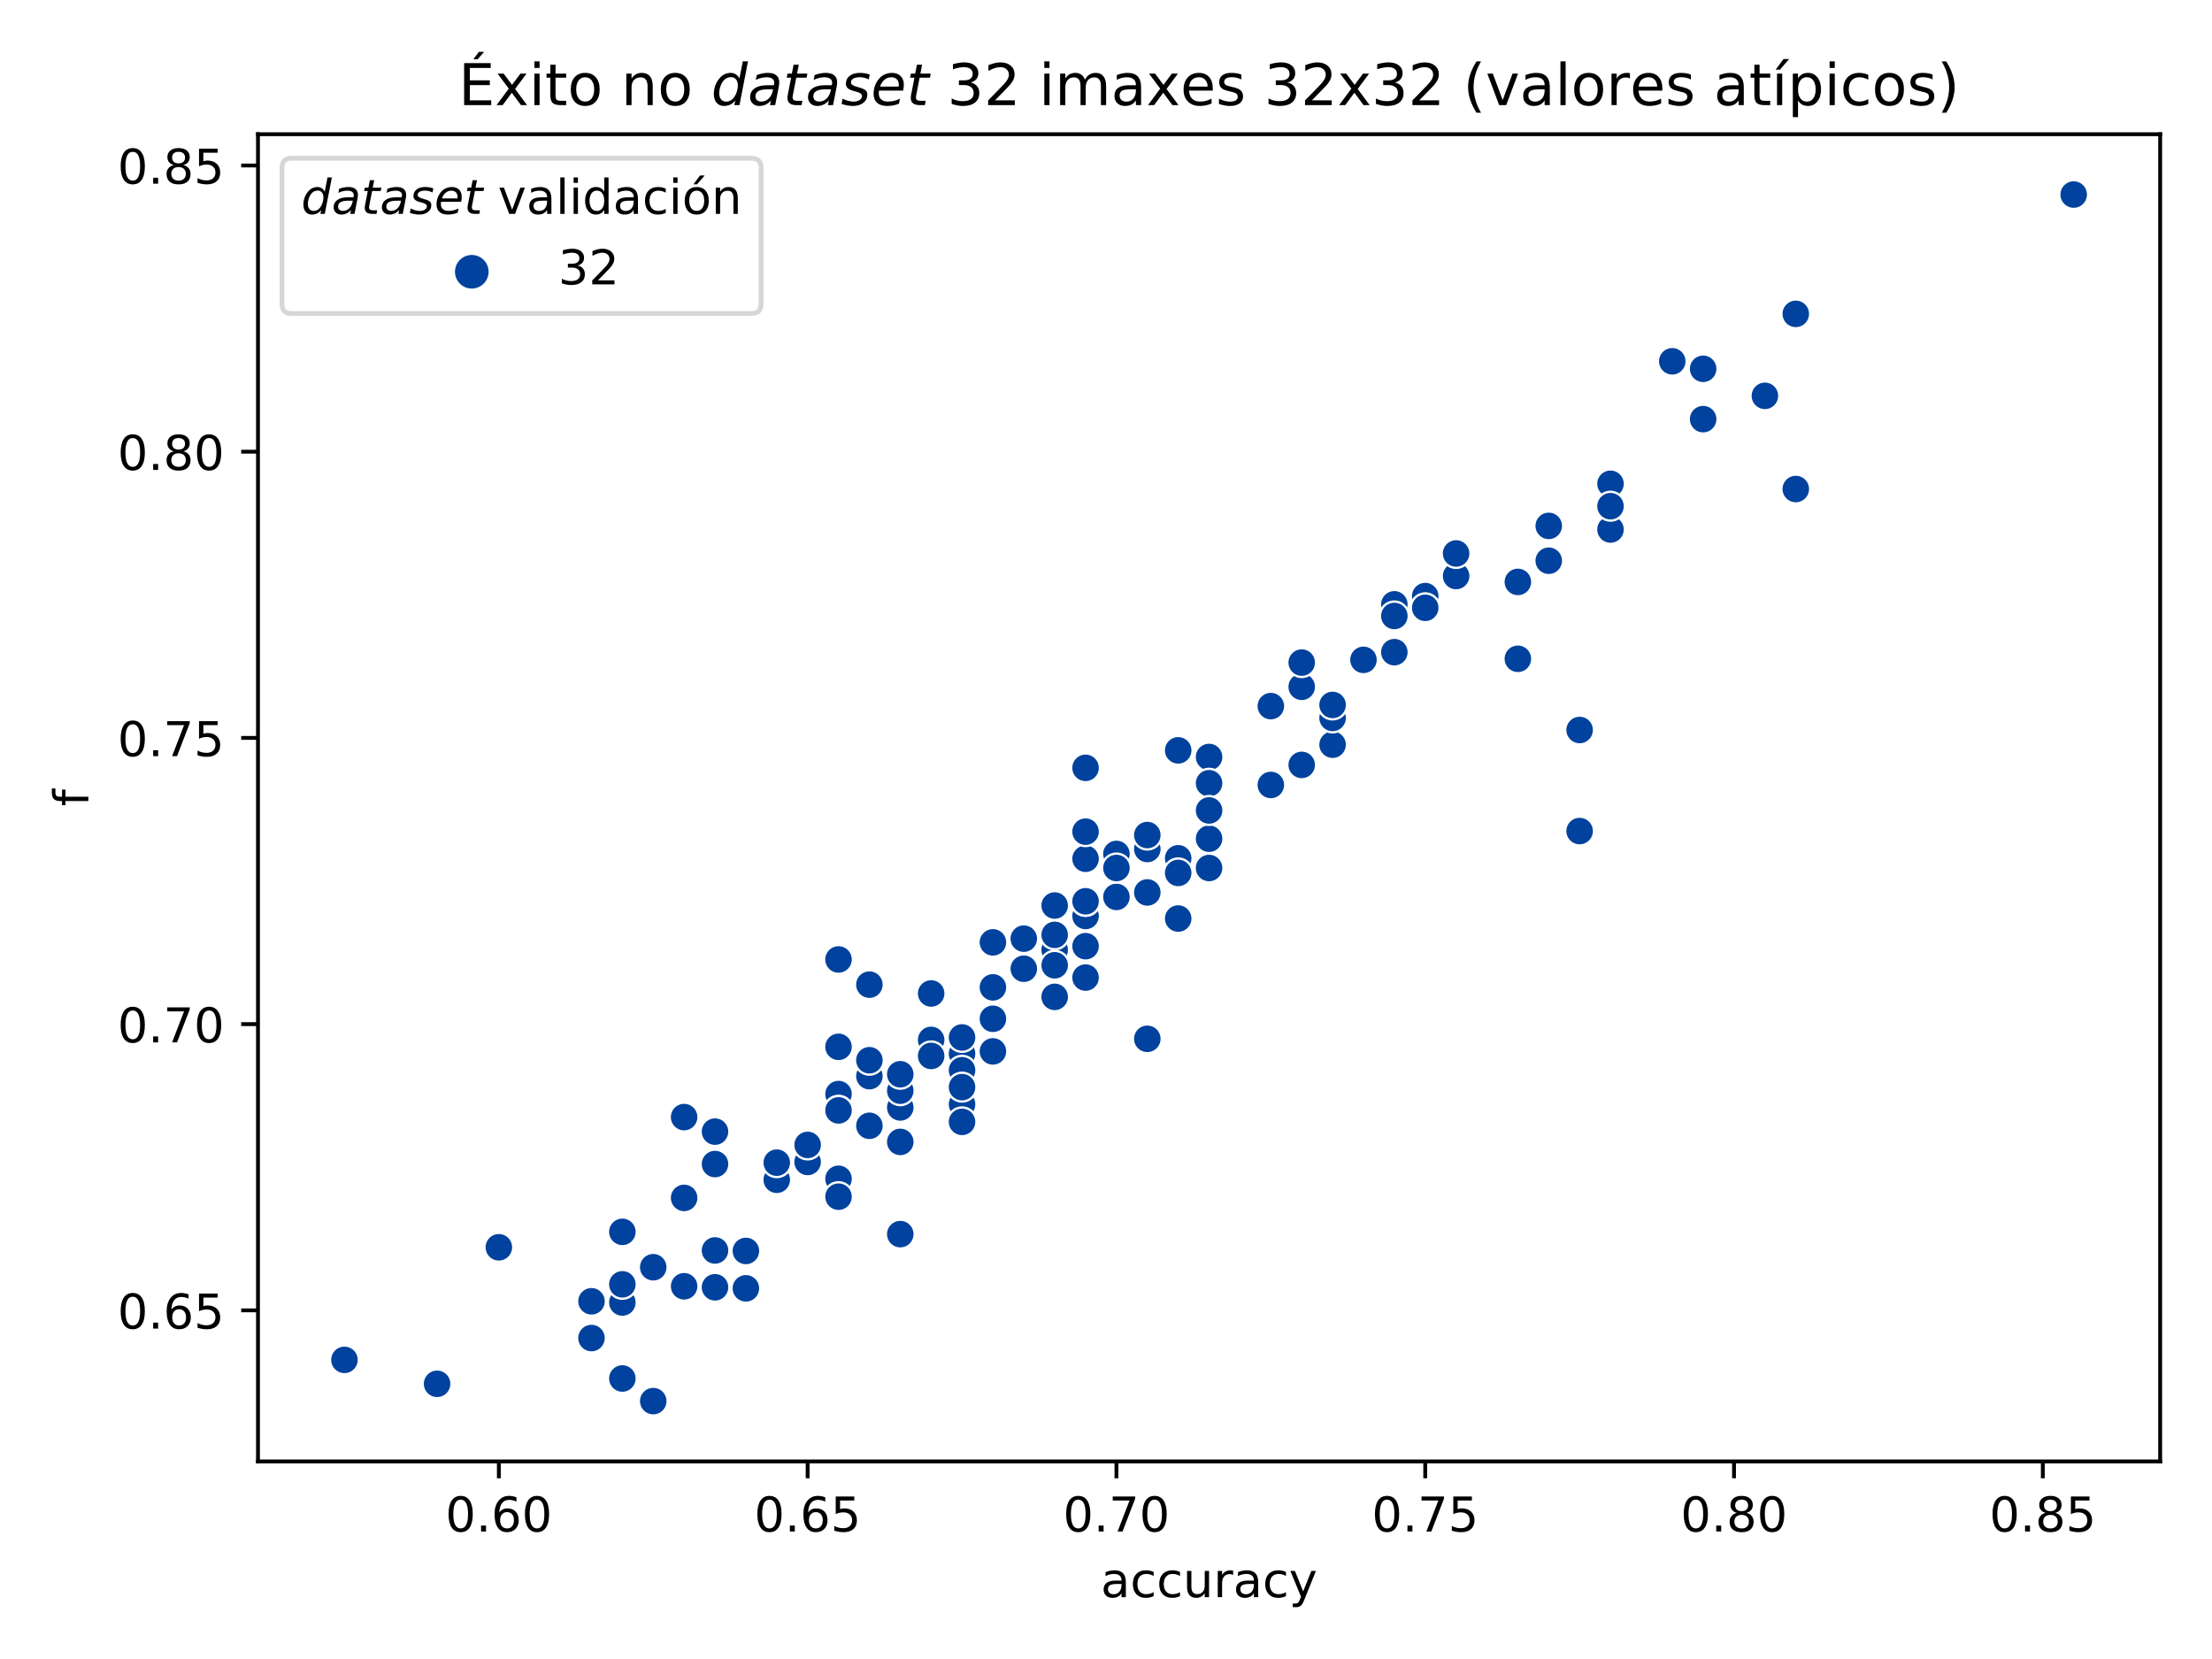 <?xml version="1.0" encoding="utf-8" standalone="no"?>
<!DOCTYPE svg PUBLIC "-//W3C//DTD SVG 1.1//EN"
  "http://www.w3.org/Graphics/SVG/1.1/DTD/svg11.dtd">
<!-- Created with matplotlib (https://matplotlib.org/) -->
<svg height="345.6pt" version="1.1" viewBox="0 0 460.8 345.6" width="460.8pt" xmlns="http://www.w3.org/2000/svg" xmlns:xlink="http://www.w3.org/1999/xlink">
 <defs>
  <style type="text/css">
*{stroke-linecap:butt;stroke-linejoin:round;}
  </style>
 </defs>
 <g id="figure_1">
  <g id="patch_1">
   <path d="M 0 345.6 
L 460.8 345.6 
L 460.8 0 
L 0 0 
z
" style="fill:#ffffff;"/>
  </g>
  <g id="axes_1">
   <g id="patch_2">
    <path d="M 53.744 304.444 
L 450 304.444 
L 450 27.96 
L 53.744 27.96 
z
" style="fill:#ffffff;"/>
   </g>
   <g id="PathCollection_1">
    <defs>
     <path d="M 0 3 
C 0.796 3 1.559 2.684 2.121 2.121 
C 2.684 1.559 3 0.796 3 0 
C 3 -0.796 2.684 -1.559 2.121 -2.121 
C 1.559 -2.684 0.796 -3 0 -3 
C -0.796 -3 -1.559 -2.684 -2.121 -2.121 
C -2.684 -1.559 -3 -0.796 -3 0 
C -3 0.796 -2.684 1.559 -2.121 2.121 
C -1.559 2.684 -0.796 3 0 3 
z
" id="C0_0_51cb2f3226"/>
    </defs>
    <g clip-path="url(#pfb9663f24d)">
     <use style="fill:#00429d;stroke:#ffffff;stroke-width:0.48;" x="232.574" xlink:href="#C0_0_51cb2f3226" y="177.892"/>
    </g>
    <g clip-path="url(#pfb9663f24d)">
     <use style="fill:#00429d;stroke:#ffffff;stroke-width:0.48;" x="284.036" xlink:href="#C0_0_51cb2f3226" y="137.459"/>
    </g>
    <g clip-path="url(#pfb9663f24d)">
     <use style="fill:#00429d;stroke:#ffffff;stroke-width:0.48;" x="239.006" xlink:href="#C0_0_51cb2f3226" y="216.403"/>
    </g>
    <g clip-path="url(#pfb9663f24d)">
     <use style="fill:#00429d;stroke:#ffffff;stroke-width:0.48;" x="367.661" xlink:href="#C0_0_51cb2f3226" y="82.46"/>
    </g>
    <g clip-path="url(#pfb9663f24d)">
     <use style="fill:#00429d;stroke:#ffffff;stroke-width:0.48;" x="348.363" xlink:href="#C0_0_51cb2f3226" y="75.266"/>
    </g>
    <g clip-path="url(#pfb9663f24d)">
     <use style="fill:#00429d;stroke:#ffffff;stroke-width:0.48;" x="354.796" xlink:href="#C0_0_51cb2f3226" y="87.313"/>
    </g>
    <g clip-path="url(#pfb9663f24d)">
     <use style="fill:#00429d;stroke:#ffffff;stroke-width:0.48;" x="219.708" xlink:href="#C0_0_51cb2f3226" y="188.636"/>
    </g>
    <g clip-path="url(#pfb9663f24d)">
     <use style="fill:#00429d;stroke:#ffffff;stroke-width:0.48;" x="181.112" xlink:href="#C0_0_51cb2f3226" y="205.121"/>
    </g>
    <g clip-path="url(#pfb9663f24d)">
     <use style="fill:#00429d;stroke:#ffffff;stroke-width:0.48;" x="329.065" xlink:href="#C0_0_51cb2f3226" y="173.125"/>
    </g>
    <g clip-path="url(#pfb9663f24d)">
     <use style="fill:#00429d;stroke:#ffffff;stroke-width:0.48;" x="200.41" xlink:href="#C0_0_51cb2f3226" y="230.052"/>
    </g>
    <g clip-path="url(#pfb9663f24d)">
     <use style="fill:#00429d;stroke:#ffffff;stroke-width:0.48;" x="226.141" xlink:href="#C0_0_51cb2f3226" y="159.957"/>
    </g>
    <g clip-path="url(#pfb9663f24d)">
     <use style="fill:#00429d;stroke:#ffffff;stroke-width:0.48;" x="374.094" xlink:href="#C0_0_51cb2f3226" y="65.386"/>
    </g>
    <g clip-path="url(#pfb9663f24d)">
     <use style="fill:#00429d;stroke:#ffffff;stroke-width:0.48;" x="71.755" xlink:href="#C0_0_51cb2f3226" y="283.286"/>
    </g>
    <g clip-path="url(#pfb9663f24d)">
     <use style="fill:#00429d;stroke:#ffffff;stroke-width:0.48;" x="200.41" xlink:href="#C0_0_51cb2f3226" y="219.504"/>
    </g>
    <g clip-path="url(#pfb9663f24d)">
     <use style="fill:#00429d;stroke:#ffffff;stroke-width:0.48;" x="187.545" xlink:href="#C0_0_51cb2f3226" y="230.701"/>
    </g>
    <g clip-path="url(#pfb9663f24d)">
     <use style="fill:#00429d;stroke:#ffffff;stroke-width:0.48;" x="335.497" xlink:href="#C0_0_51cb2f3226" y="100.782"/>
    </g>
    <g clip-path="url(#pfb9663f24d)">
     <use style="fill:#00429d;stroke:#ffffff;stroke-width:0.48;" x="251.872" xlink:href="#C0_0_51cb2f3226" y="180.822"/>
    </g>
    <g clip-path="url(#pfb9663f24d)">
     <use style="fill:#00429d;stroke:#ffffff;stroke-width:0.48;" x="316.199" xlink:href="#C0_0_51cb2f3226" y="137.241"/>
    </g>
    <g clip-path="url(#pfb9663f24d)">
     <use style="fill:#00429d;stroke:#ffffff;stroke-width:0.48;" x="329.065" xlink:href="#C0_0_51cb2f3226" y="152.073"/>
    </g>
    <g clip-path="url(#pfb9663f24d)">
     <use style="fill:#00429d;stroke:#ffffff;stroke-width:0.48;" x="91.054" xlink:href="#C0_0_51cb2f3226" y="288.273"/>
    </g>
    <g clip-path="url(#pfb9663f24d)">
     <use style="fill:#00429d;stroke:#ffffff;stroke-width:0.48;" x="431.988" xlink:href="#C0_0_51cb2f3226" y="40.527"/>
    </g>
    <g clip-path="url(#pfb9663f24d)">
     <use style="fill:#00429d;stroke:#ffffff;stroke-width:0.48;" x="296.901" xlink:href="#C0_0_51cb2f3226" y="124.176"/>
    </g>
    <g clip-path="url(#pfb9663f24d)">
     <use style="fill:#00429d;stroke:#ffffff;stroke-width:0.48;" x="277.603" xlink:href="#C0_0_51cb2f3226" y="155.133"/>
    </g>
    <g clip-path="url(#pfb9663f24d)">
     <use style="fill:#00429d;stroke:#ffffff;stroke-width:0.48;" x="296.901" xlink:href="#C0_0_51cb2f3226" y="124.176"/>
    </g>
    <g clip-path="url(#pfb9663f24d)">
     <use style="fill:#00429d;stroke:#ffffff;stroke-width:0.48;" x="129.65" xlink:href="#C0_0_51cb2f3226" y="271.33"/>
    </g>
    <g clip-path="url(#pfb9663f24d)">
     <use style="fill:#00429d;stroke:#ffffff;stroke-width:0.48;" x="168.246" xlink:href="#C0_0_51cb2f3226" y="242.054"/>
    </g>
    <g clip-path="url(#pfb9663f24d)">
     <use style="fill:#00429d;stroke:#ffffff;stroke-width:0.48;" x="226.141" xlink:href="#C0_0_51cb2f3226" y="190.814"/>
    </g>
    <g clip-path="url(#pfb9663f24d)">
     <use style="fill:#00429d;stroke:#ffffff;stroke-width:0.48;" x="181.112" xlink:href="#C0_0_51cb2f3226" y="224.186"/>
    </g>
    <g clip-path="url(#pfb9663f24d)">
     <use style="fill:#00429d;stroke:#ffffff;stroke-width:0.48;" x="174.679" xlink:href="#C0_0_51cb2f3226" y="227.914"/>
    </g>
    <g clip-path="url(#pfb9663f24d)">
     <use style="fill:#00429d;stroke:#ffffff;stroke-width:0.48;" x="239.006" xlink:href="#C0_0_51cb2f3226" y="176.862"/>
    </g>
    <g clip-path="url(#pfb9663f24d)">
     <use style="fill:#00429d;stroke:#ffffff;stroke-width:0.48;" x="354.796" xlink:href="#C0_0_51cb2f3226" y="76.828"/>
    </g>
    <g clip-path="url(#pfb9663f24d)">
     <use style="fill:#00429d;stroke:#ffffff;stroke-width:0.48;" x="103.919" xlink:href="#C0_0_51cb2f3226" y="259.833"/>
    </g>
    <g clip-path="url(#pfb9663f24d)">
     <use style="fill:#00429d;stroke:#ffffff;stroke-width:0.48;" x="155.381" xlink:href="#C0_0_51cb2f3226" y="268.384"/>
    </g>
    <g clip-path="url(#pfb9663f24d)">
     <use style="fill:#00429d;stroke:#ffffff;stroke-width:0.48;" x="148.948" xlink:href="#C0_0_51cb2f3226" y="268.167"/>
    </g>
    <g clip-path="url(#pfb9663f24d)">
     <use style="fill:#00429d;stroke:#ffffff;stroke-width:0.48;" x="245.439" xlink:href="#C0_0_51cb2f3226" y="156.312"/>
    </g>
    <g clip-path="url(#pfb9663f24d)">
     <use style="fill:#00429d;stroke:#ffffff;stroke-width:0.48;" x="271.17" xlink:href="#C0_0_51cb2f3226" y="143.073"/>
    </g>
    <g clip-path="url(#pfb9663f24d)">
     <use style="fill:#00429d;stroke:#ffffff;stroke-width:0.48;" x="290.468" xlink:href="#C0_0_51cb2f3226" y="125.895"/>
    </g>
    <g clip-path="url(#pfb9663f24d)">
     <use style="fill:#00429d;stroke:#ffffff;stroke-width:0.48;" x="123.217" xlink:href="#C0_0_51cb2f3226" y="271.082"/>
    </g>
    <g clip-path="url(#pfb9663f24d)">
     <use style="fill:#00429d;stroke:#ffffff;stroke-width:0.48;" x="187.545" xlink:href="#C0_0_51cb2f3226" y="227.212"/>
    </g>
    <g clip-path="url(#pfb9663f24d)">
     <use style="fill:#00429d;stroke:#ffffff;stroke-width:0.48;" x="193.977" xlink:href="#C0_0_51cb2f3226" y="216.627"/>
    </g>
    <g clip-path="url(#pfb9663f24d)">
     <use style="fill:#00429d;stroke:#ffffff;stroke-width:0.48;" x="226.141" xlink:href="#C0_0_51cb2f3226" y="178.895"/>
    </g>
    <g clip-path="url(#pfb9663f24d)">
     <use style="fill:#00429d;stroke:#ffffff;stroke-width:0.48;" x="303.334" xlink:href="#C0_0_51cb2f3226" y="119.995"/>
    </g>
    <g clip-path="url(#pfb9663f24d)">
     <use style="fill:#00429d;stroke:#ffffff;stroke-width:0.48;" x="226.141" xlink:href="#C0_0_51cb2f3226" y="173.248"/>
    </g>
    <g clip-path="url(#pfb9663f24d)">
     <use style="fill:#00429d;stroke:#ffffff;stroke-width:0.48;" x="136.083" xlink:href="#C0_0_51cb2f3226" y="263.986"/>
    </g>
    <g clip-path="url(#pfb9663f24d)">
     <use style="fill:#00429d;stroke:#ffffff;stroke-width:0.48;" x="226.141" xlink:href="#C0_0_51cb2f3226" y="187.753"/>
    </g>
    <g clip-path="url(#pfb9663f24d)">
     <use style="fill:#00429d;stroke:#ffffff;stroke-width:0.48;" x="251.872" xlink:href="#C0_0_51cb2f3226" y="157.695"/>
    </g>
    <g clip-path="url(#pfb9663f24d)">
     <use style="fill:#00429d;stroke:#ffffff;stroke-width:0.48;" x="142.515" xlink:href="#C0_0_51cb2f3226" y="267.955"/>
    </g>
    <g clip-path="url(#pfb9663f24d)">
     <use style="fill:#00429d;stroke:#ffffff;stroke-width:0.48;" x="206.843" xlink:href="#C0_0_51cb2f3226" y="219.024"/>
    </g>
    <g clip-path="url(#pfb9663f24d)">
     <use style="fill:#00429d;stroke:#ffffff;stroke-width:0.48;" x="374.094" xlink:href="#C0_0_51cb2f3226" y="101.872"/>
    </g>
    <g clip-path="url(#pfb9663f24d)">
     <use style="fill:#00429d;stroke:#ffffff;stroke-width:0.48;" x="200.41" xlink:href="#C0_0_51cb2f3226" y="233.705"/>
    </g>
    <g clip-path="url(#pfb9663f24d)">
     <use style="fill:#00429d;stroke:#ffffff;stroke-width:0.48;" x="129.65" xlink:href="#C0_0_51cb2f3226" y="267.55"/>
    </g>
    <g clip-path="url(#pfb9663f24d)">
     <use style="fill:#00429d;stroke:#ffffff;stroke-width:0.48;" x="219.708" xlink:href="#C0_0_51cb2f3226" y="197.887"/>
    </g>
    <g clip-path="url(#pfb9663f24d)">
     <use style="fill:#00429d;stroke:#ffffff;stroke-width:0.48;" x="219.708" xlink:href="#C0_0_51cb2f3226" y="194.747"/>
    </g>
    <g clip-path="url(#pfb9663f24d)">
     <use style="fill:#00429d;stroke:#ffffff;stroke-width:0.48;" x="187.545" xlink:href="#C0_0_51cb2f3226" y="257.091"/>
    </g>
    <g clip-path="url(#pfb9663f24d)">
     <use style="fill:#00429d;stroke:#ffffff;stroke-width:0.48;" x="174.679" xlink:href="#C0_0_51cb2f3226" y="199.874"/>
    </g>
    <g clip-path="url(#pfb9663f24d)">
     <use style="fill:#00429d;stroke:#ffffff;stroke-width:0.48;" x="174.679" xlink:href="#C0_0_51cb2f3226" y="227.914"/>
    </g>
    <g clip-path="url(#pfb9663f24d)">
     <use style="fill:#00429d;stroke:#ffffff;stroke-width:0.48;" x="148.948" xlink:href="#C0_0_51cb2f3226" y="260.491"/>
    </g>
    <g clip-path="url(#pfb9663f24d)">
     <use style="fill:#00429d;stroke:#ffffff;stroke-width:0.48;" x="174.679" xlink:href="#C0_0_51cb2f3226" y="231.315"/>
    </g>
    <g clip-path="url(#pfb9663f24d)">
     <use style="fill:#00429d;stroke:#ffffff;stroke-width:0.48;" x="271.17" xlink:href="#C0_0_51cb2f3226" y="138.029"/>
    </g>
    <g clip-path="url(#pfb9663f24d)">
     <use style="fill:#00429d;stroke:#ffffff;stroke-width:0.48;" x="290.468" xlink:href="#C0_0_51cb2f3226" y="135.86"/>
    </g>
    <g clip-path="url(#pfb9663f24d)">
     <use style="fill:#00429d;stroke:#ffffff;stroke-width:0.48;" x="245.439" xlink:href="#C0_0_51cb2f3226" y="191.348"/>
    </g>
    <g clip-path="url(#pfb9663f24d)">
     <use style="fill:#00429d;stroke:#ffffff;stroke-width:0.48;" x="161.814" xlink:href="#C0_0_51cb2f3226" y="245.768"/>
    </g>
    <g clip-path="url(#pfb9663f24d)">
     <use style="fill:#00429d;stroke:#ffffff;stroke-width:0.48;" x="187.545" xlink:href="#C0_0_51cb2f3226" y="223.787"/>
    </g>
    <g clip-path="url(#pfb9663f24d)">
     <use style="fill:#00429d;stroke:#ffffff;stroke-width:0.48;" x="174.679" xlink:href="#C0_0_51cb2f3226" y="245.56"/>
    </g>
    <g clip-path="url(#pfb9663f24d)">
     <use style="fill:#00429d;stroke:#ffffff;stroke-width:0.48;" x="206.843" xlink:href="#C0_0_51cb2f3226" y="205.687"/>
    </g>
    <g clip-path="url(#pfb9663f24d)">
     <use style="fill:#00429d;stroke:#ffffff;stroke-width:0.48;" x="239.006" xlink:href="#C0_0_51cb2f3226" y="173.955"/>
    </g>
    <g clip-path="url(#pfb9663f24d)">
     <use style="fill:#00429d;stroke:#ffffff;stroke-width:0.48;" x="290.468" xlink:href="#C0_0_51cb2f3226" y="128.319"/>
    </g>
    <g clip-path="url(#pfb9663f24d)">
     <use style="fill:#00429d;stroke:#ffffff;stroke-width:0.48;" x="181.112" xlink:href="#C0_0_51cb2f3226" y="234.521"/>
    </g>
    <g clip-path="url(#pfb9663f24d)">
     <use style="fill:#00429d;stroke:#ffffff;stroke-width:0.48;" x="206.843" xlink:href="#C0_0_51cb2f3226" y="212.231"/>
    </g>
    <g clip-path="url(#pfb9663f24d)">
     <use style="fill:#00429d;stroke:#ffffff;stroke-width:0.48;" x="129.65" xlink:href="#C0_0_51cb2f3226" y="256.613"/>
    </g>
    <g clip-path="url(#pfb9663f24d)">
     <use style="fill:#00429d;stroke:#ffffff;stroke-width:0.48;" x="168.246" xlink:href="#C0_0_51cb2f3226" y="238.508"/>
    </g>
    <g clip-path="url(#pfb9663f24d)">
     <use style="fill:#00429d;stroke:#ffffff;stroke-width:0.48;" x="277.603" xlink:href="#C0_0_51cb2f3226" y="149.56"/>
    </g>
    <g clip-path="url(#pfb9663f24d)">
     <use style="fill:#00429d;stroke:#ffffff;stroke-width:0.48;" x="335.497" xlink:href="#C0_0_51cb2f3226" y="110.303"/>
    </g>
    <g clip-path="url(#pfb9663f24d)">
     <use style="fill:#00429d;stroke:#ffffff;stroke-width:0.48;" x="142.515" xlink:href="#C0_0_51cb2f3226" y="249.546"/>
    </g>
    <g clip-path="url(#pfb9663f24d)">
     <use style="fill:#00429d;stroke:#ffffff;stroke-width:0.48;" x="129.65" xlink:href="#C0_0_51cb2f3226" y="287.167"/>
    </g>
    <g clip-path="url(#pfb9663f24d)">
     <use style="fill:#00429d;stroke:#ffffff;stroke-width:0.48;" x="226.141" xlink:href="#C0_0_51cb2f3226" y="187.753"/>
    </g>
    <g clip-path="url(#pfb9663f24d)">
     <use style="fill:#00429d;stroke:#ffffff;stroke-width:0.48;" x="232.574" xlink:href="#C0_0_51cb2f3226" y="186.845"/>
    </g>
    <g clip-path="url(#pfb9663f24d)">
     <use style="fill:#00429d;stroke:#ffffff;stroke-width:0.48;" x="174.679" xlink:href="#C0_0_51cb2f3226" y="249.292"/>
    </g>
    <g clip-path="url(#pfb9663f24d)">
     <use style="fill:#00429d;stroke:#ffffff;stroke-width:0.48;" x="322.632" xlink:href="#C0_0_51cb2f3226" y="116.809"/>
    </g>
    <g clip-path="url(#pfb9663f24d)">
     <use style="fill:#00429d;stroke:#ffffff;stroke-width:0.48;" x="148.948" xlink:href="#C0_0_51cb2f3226" y="242.496"/>
    </g>
    <g clip-path="url(#pfb9663f24d)">
     <use style="fill:#00429d;stroke:#ffffff;stroke-width:0.48;" x="148.948" xlink:href="#C0_0_51cb2f3226" y="235.737"/>
    </g>
    <g clip-path="url(#pfb9663f24d)">
     <use style="fill:#00429d;stroke:#ffffff;stroke-width:0.48;" x="219.708" xlink:href="#C0_0_51cb2f3226" y="207.667"/>
    </g>
    <g clip-path="url(#pfb9663f24d)">
     <use style="fill:#00429d;stroke:#ffffff;stroke-width:0.48;" x="142.515" xlink:href="#C0_0_51cb2f3226" y="232.711"/>
    </g>
    <g clip-path="url(#pfb9663f24d)">
     <use style="fill:#00429d;stroke:#ffffff;stroke-width:0.48;" x="232.574" xlink:href="#C0_0_51cb2f3226" y="186.845"/>
    </g>
    <g clip-path="url(#pfb9663f24d)">
     <use style="fill:#00429d;stroke:#ffffff;stroke-width:0.48;" x="277.603" xlink:href="#C0_0_51cb2f3226" y="146.851"/>
    </g>
    <g clip-path="url(#pfb9663f24d)">
     <use style="fill:#00429d;stroke:#ffffff;stroke-width:0.48;" x="226.141" xlink:href="#C0_0_51cb2f3226" y="203.646"/>
    </g>
    <g clip-path="url(#pfb9663f24d)">
     <use style="fill:#00429d;stroke:#ffffff;stroke-width:0.48;" x="245.439" xlink:href="#C0_0_51cb2f3226" y="178.796"/>
    </g>
    <g clip-path="url(#pfb9663f24d)">
     <use style="fill:#00429d;stroke:#ffffff;stroke-width:0.48;" x="193.977" xlink:href="#C0_0_51cb2f3226" y="206.957"/>
    </g>
    <g clip-path="url(#pfb9663f24d)">
     <use style="fill:#00429d;stroke:#ffffff;stroke-width:0.48;" x="264.737" xlink:href="#C0_0_51cb2f3226" y="147.095"/>
    </g>
    <g clip-path="url(#pfb9663f24d)">
     <use style="fill:#00429d;stroke:#ffffff;stroke-width:0.48;" x="296.901" xlink:href="#C0_0_51cb2f3226" y="126.618"/>
    </g>
    <g clip-path="url(#pfb9663f24d)">
     <use style="fill:#00429d;stroke:#ffffff;stroke-width:0.48;" x="322.632" xlink:href="#C0_0_51cb2f3226" y="109.553"/>
    </g>
    <g clip-path="url(#pfb9663f24d)">
     <use style="fill:#00429d;stroke:#ffffff;stroke-width:0.48;" x="213.275" xlink:href="#C0_0_51cb2f3226" y="201.805"/>
    </g>
    <g clip-path="url(#pfb9663f24d)">
     <use style="fill:#00429d;stroke:#ffffff;stroke-width:0.48;" x="206.843" xlink:href="#C0_0_51cb2f3226" y="196.31"/>
    </g>
    <g clip-path="url(#pfb9663f24d)">
     <use style="fill:#00429d;stroke:#ffffff;stroke-width:0.48;" x="136.083" xlink:href="#C0_0_51cb2f3226" y="291.876"/>
    </g>
    <g clip-path="url(#pfb9663f24d)">
     <use style="fill:#00429d;stroke:#ffffff;stroke-width:0.48;" x="232.574" xlink:href="#C0_0_51cb2f3226" y="180.822"/>
    </g>
    <g clip-path="url(#pfb9663f24d)">
     <use style="fill:#00429d;stroke:#ffffff;stroke-width:0.48;" x="245.439" xlink:href="#C0_0_51cb2f3226" y="181.845"/>
    </g>
    <g clip-path="url(#pfb9663f24d)">
     <use style="fill:#00429d;stroke:#ffffff;stroke-width:0.48;" x="161.814" xlink:href="#C0_0_51cb2f3226" y="245.768"/>
    </g>
    <g clip-path="url(#pfb9663f24d)">
     <use style="fill:#00429d;stroke:#ffffff;stroke-width:0.48;" x="213.275" xlink:href="#C0_0_51cb2f3226" y="195.539"/>
    </g>
    <g clip-path="url(#pfb9663f24d)">
     <use style="fill:#00429d;stroke:#ffffff;stroke-width:0.48;" x="219.708" xlink:href="#C0_0_51cb2f3226" y="201.086"/>
    </g>
    <g clip-path="url(#pfb9663f24d)">
     <use style="fill:#00429d;stroke:#ffffff;stroke-width:0.48;" x="251.872" xlink:href="#C0_0_51cb2f3226" y="163.163"/>
    </g>
    <g clip-path="url(#pfb9663f24d)">
     <use style="fill:#00429d;stroke:#ffffff;stroke-width:0.48;" x="239.006" xlink:href="#C0_0_51cb2f3226" y="185.912"/>
    </g>
    <g clip-path="url(#pfb9663f24d)">
     <use style="fill:#00429d;stroke:#ffffff;stroke-width:0.48;" x="181.112" xlink:href="#C0_0_51cb2f3226" y="220.866"/>
    </g>
    <g clip-path="url(#pfb9663f24d)">
     <use style="fill:#00429d;stroke:#ffffff;stroke-width:0.48;" x="335.497" xlink:href="#C0_0_51cb2f3226" y="105.452"/>
    </g>
    <g clip-path="url(#pfb9663f24d)">
     <use style="fill:#00429d;stroke:#ffffff;stroke-width:0.48;" x="251.872" xlink:href="#C0_0_51cb2f3226" y="174.715"/>
    </g>
    <g clip-path="url(#pfb9663f24d)">
     <use style="fill:#00429d;stroke:#ffffff;stroke-width:0.48;" x="155.381" xlink:href="#C0_0_51cb2f3226" y="260.596"/>
    </g>
    <g clip-path="url(#pfb9663f24d)">
     <use style="fill:#00429d;stroke:#ffffff;stroke-width:0.48;" x="226.141" xlink:href="#C0_0_51cb2f3226" y="197.109"/>
    </g>
    <g clip-path="url(#pfb9663f24d)">
     <use style="fill:#00429d;stroke:#ffffff;stroke-width:0.48;" x="226.141" xlink:href="#C0_0_51cb2f3226" y="187.753"/>
    </g>
    <g clip-path="url(#pfb9663f24d)">
     <use style="fill:#00429d;stroke:#ffffff;stroke-width:0.48;" x="200.41" xlink:href="#C0_0_51cb2f3226" y="222.953"/>
    </g>
    <g clip-path="url(#pfb9663f24d)">
     <use style="fill:#00429d;stroke:#ffffff;stroke-width:0.48;" x="316.199" xlink:href="#C0_0_51cb2f3226" y="121.223"/>
    </g>
    <g clip-path="url(#pfb9663f24d)">
     <use style="fill:#00429d;stroke:#ffffff;stroke-width:0.48;" x="174.679" xlink:href="#C0_0_51cb2f3226" y="218.073"/>
    </g>
    <g clip-path="url(#pfb9663f24d)">
     <use style="fill:#00429d;stroke:#ffffff;stroke-width:0.48;" x="161.814" xlink:href="#C0_0_51cb2f3226" y="242.205"/>
    </g>
    <g clip-path="url(#pfb9663f24d)">
     <use style="fill:#00429d;stroke:#ffffff;stroke-width:0.48;" x="200.41" xlink:href="#C0_0_51cb2f3226" y="226.469"/>
    </g>
    <g clip-path="url(#pfb9663f24d)">
     <use style="fill:#00429d;stroke:#ffffff;stroke-width:0.48;" x="264.737" xlink:href="#C0_0_51cb2f3226" y="163.518"/>
    </g>
    <g clip-path="url(#pfb9663f24d)">
     <use style="fill:#00429d;stroke:#ffffff;stroke-width:0.48;" x="187.545" xlink:href="#C0_0_51cb2f3226" y="237.88"/>
    </g>
    <g clip-path="url(#pfb9663f24d)">
     <use style="fill:#00429d;stroke:#ffffff;stroke-width:0.48;" x="251.872" xlink:href="#C0_0_51cb2f3226" y="168.832"/>
    </g>
    <g clip-path="url(#pfb9663f24d)">
     <use style="fill:#00429d;stroke:#ffffff;stroke-width:0.48;" x="193.977" xlink:href="#C0_0_51cb2f3226" y="219.97"/>
    </g>
    <g clip-path="url(#pfb9663f24d)">
     <use style="fill:#00429d;stroke:#ffffff;stroke-width:0.48;" x="123.217" xlink:href="#C0_0_51cb2f3226" y="278.741"/>
    </g>
    <g clip-path="url(#pfb9663f24d)">
     <use style="fill:#00429d;stroke:#ffffff;stroke-width:0.48;" x="200.41" xlink:href="#C0_0_51cb2f3226" y="216.119"/>
    </g>
    <g clip-path="url(#pfb9663f24d)">
     <use style="fill:#00429d;stroke:#ffffff;stroke-width:0.48;" x="174.679" xlink:href="#C0_0_51cb2f3226" y="231.315"/>
    </g>
    <g clip-path="url(#pfb9663f24d)">
     <use style="fill:#00429d;stroke:#ffffff;stroke-width:0.48;" x="303.334" xlink:href="#C0_0_51cb2f3226" y="115.295"/>
    </g>
    <g clip-path="url(#pfb9663f24d)">
     <use style="fill:#00429d;stroke:#ffffff;stroke-width:0.48;" x="271.17" xlink:href="#C0_0_51cb2f3226" y="159.345"/>
    </g>
   </g>
   <g id="PathCollection_2"/>
   <g id="matplotlib.axis_1">
    <g id="xtick_1">
     <g id="line2d_1">
      <defs>
       <path d="M 0 0 
L 0 3.5 
" id="me3c7364bcd" style="stroke:#000000;stroke-width:0.8;"/>
      </defs>
      <g>
       <use style="stroke:#000000;stroke-width:0.8;" x="103.919" xlink:href="#me3c7364bcd" y="304.444"/>
      </g>
     </g>
     <g id="text_1">
      <!-- 0.60 -->
      <defs>
       <path d="M 31.781 66.406 
Q 24.172 66.406 20.328 58.906 
Q 16.5 51.422 16.5 36.375 
Q 16.5 21.391 20.328 13.891 
Q 24.172 6.391 31.781 6.391 
Q 39.453 6.391 43.281 13.891 
Q 47.125 21.391 47.125 36.375 
Q 47.125 51.422 43.281 58.906 
Q 39.453 66.406 31.781 66.406 
z
M 31.781 74.219 
Q 44.047 74.219 50.516 64.516 
Q 56.984 54.828 56.984 36.375 
Q 56.984 17.969 50.516 8.266 
Q 44.047 -1.422 31.781 -1.422 
Q 19.531 -1.422 13.062 8.266 
Q 6.594 17.969 6.594 36.375 
Q 6.594 54.828 13.062 64.516 
Q 19.531 74.219 31.781 74.219 
z
" id="DejaVuSans-48"/>
       <path d="M 10.688 12.406 
L 21 12.406 
L 21 0 
L 10.688 0 
z
" id="DejaVuSans-46"/>
       <path d="M 33.016 40.375 
Q 26.375 40.375 22.484 35.828 
Q 18.609 31.297 18.609 23.391 
Q 18.609 15.531 22.484 10.953 
Q 26.375 6.391 33.016 6.391 
Q 39.656 6.391 43.531 10.953 
Q 47.406 15.531 47.406 23.391 
Q 47.406 31.297 43.531 35.828 
Q 39.656 40.375 33.016 40.375 
z
M 52.594 71.297 
L 52.594 62.312 
Q 48.875 64.062 45.094 64.984 
Q 41.312 65.922 37.594 65.922 
Q 27.828 65.922 22.672 59.328 
Q 17.531 52.734 16.797 39.406 
Q 19.672 43.656 24.016 45.922 
Q 28.375 48.188 33.594 48.188 
Q 44.578 48.188 50.953 41.516 
Q 57.328 34.859 57.328 23.391 
Q 57.328 12.156 50.688 5.359 
Q 44.047 -1.422 33.016 -1.422 
Q 20.359 -1.422 13.672 8.266 
Q 6.984 17.969 6.984 36.375 
Q 6.984 53.656 15.188 63.938 
Q 23.391 74.219 37.203 74.219 
Q 40.922 74.219 44.703 73.484 
Q 48.484 72.75 52.594 71.297 
z
" id="DejaVuSans-54"/>
      </defs>
      <g transform="translate(92.786 319.042)scale(0.1 -0.1)">
       <use xlink:href="#DejaVuSans-48"/>
       <use x="63.623" xlink:href="#DejaVuSans-46"/>
       <use x="95.41" xlink:href="#DejaVuSans-54"/>
       <use x="159.033" xlink:href="#DejaVuSans-48"/>
      </g>
     </g>
    </g>
    <g id="xtick_2">
     <g id="line2d_2">
      <g>
       <use style="stroke:#000000;stroke-width:0.8;" x="168.246" xlink:href="#me3c7364bcd" y="304.444"/>
      </g>
     </g>
     <g id="text_2">
      <!-- 0.65 -->
      <defs>
       <path d="M 10.797 72.906 
L 49.516 72.906 
L 49.516 64.594 
L 19.828 64.594 
L 19.828 46.734 
Q 21.969 47.469 24.109 47.828 
Q 26.266 48.188 28.422 48.188 
Q 40.625 48.188 47.75 41.5 
Q 54.891 34.812 54.891 23.391 
Q 54.891 11.625 47.562 5.094 
Q 40.234 -1.422 26.906 -1.422 
Q 22.312 -1.422 17.547 -0.641 
Q 12.797 0.141 7.719 1.703 
L 7.719 11.625 
Q 12.109 9.234 16.797 8.062 
Q 21.484 6.891 26.703 6.891 
Q 35.156 6.891 40.078 11.328 
Q 45.016 15.766 45.016 23.391 
Q 45.016 31 40.078 35.438 
Q 35.156 39.891 26.703 39.891 
Q 22.75 39.891 18.812 39.016 
Q 14.891 38.141 10.797 36.281 
z
" id="DejaVuSans-53"/>
      </defs>
      <g transform="translate(157.114 319.042)scale(0.1 -0.1)">
       <use xlink:href="#DejaVuSans-48"/>
       <use x="63.623" xlink:href="#DejaVuSans-46"/>
       <use x="95.41" xlink:href="#DejaVuSans-54"/>
       <use x="159.033" xlink:href="#DejaVuSans-53"/>
      </g>
     </g>
    </g>
    <g id="xtick_3">
     <g id="line2d_3">
      <g>
       <use style="stroke:#000000;stroke-width:0.8;" x="232.574" xlink:href="#me3c7364bcd" y="304.444"/>
      </g>
     </g>
     <g id="text_3">
      <!-- 0.70 -->
      <defs>
       <path d="M 8.203 72.906 
L 55.078 72.906 
L 55.078 68.703 
L 28.609 0 
L 18.312 0 
L 43.219 64.594 
L 8.203 64.594 
z
" id="DejaVuSans-55"/>
      </defs>
      <g transform="translate(221.441 319.042)scale(0.1 -0.1)">
       <use xlink:href="#DejaVuSans-48"/>
       <use x="63.623" xlink:href="#DejaVuSans-46"/>
       <use x="95.41" xlink:href="#DejaVuSans-55"/>
       <use x="159.033" xlink:href="#DejaVuSans-48"/>
      </g>
     </g>
    </g>
    <g id="xtick_4">
     <g id="line2d_4">
      <g>
       <use style="stroke:#000000;stroke-width:0.8;" x="296.901" xlink:href="#me3c7364bcd" y="304.444"/>
      </g>
     </g>
     <g id="text_4">
      <!-- 0.75 -->
      <g transform="translate(285.768 319.042)scale(0.1 -0.1)">
       <use xlink:href="#DejaVuSans-48"/>
       <use x="63.623" xlink:href="#DejaVuSans-46"/>
       <use x="95.41" xlink:href="#DejaVuSans-55"/>
       <use x="159.033" xlink:href="#DejaVuSans-53"/>
      </g>
     </g>
    </g>
    <g id="xtick_5">
     <g id="line2d_5">
      <g>
       <use style="stroke:#000000;stroke-width:0.8;" x="361.228" xlink:href="#me3c7364bcd" y="304.444"/>
      </g>
     </g>
     <g id="text_5">
      <!-- 0.80 -->
      <defs>
       <path d="M 31.781 34.625 
Q 24.75 34.625 20.719 30.859 
Q 16.703 27.094 16.703 20.516 
Q 16.703 13.922 20.719 10.156 
Q 24.75 6.391 31.781 6.391 
Q 38.812 6.391 42.859 10.172 
Q 46.922 13.969 46.922 20.516 
Q 46.922 27.094 42.891 30.859 
Q 38.875 34.625 31.781 34.625 
z
M 21.922 38.812 
Q 15.578 40.375 12.031 44.719 
Q 8.5 49.078 8.5 55.328 
Q 8.5 64.062 14.719 69.141 
Q 20.953 74.219 31.781 74.219 
Q 42.672 74.219 48.875 69.141 
Q 55.078 64.062 55.078 55.328 
Q 55.078 49.078 51.531 44.719 
Q 48 40.375 41.703 38.812 
Q 48.828 37.156 52.797 32.312 
Q 56.781 27.484 56.781 20.516 
Q 56.781 9.906 50.312 4.234 
Q 43.844 -1.422 31.781 -1.422 
Q 19.734 -1.422 13.25 4.234 
Q 6.781 9.906 6.781 20.516 
Q 6.781 27.484 10.781 32.312 
Q 14.797 37.156 21.922 38.812 
z
M 18.312 54.391 
Q 18.312 48.734 21.844 45.562 
Q 25.391 42.391 31.781 42.391 
Q 38.141 42.391 41.719 45.562 
Q 45.312 48.734 45.312 54.391 
Q 45.312 60.062 41.719 63.234 
Q 38.141 66.406 31.781 66.406 
Q 25.391 66.406 21.844 63.234 
Q 18.312 60.062 18.312 54.391 
z
" id="DejaVuSans-56"/>
      </defs>
      <g transform="translate(350.095 319.042)scale(0.1 -0.1)">
       <use xlink:href="#DejaVuSans-48"/>
       <use x="63.623" xlink:href="#DejaVuSans-46"/>
       <use x="95.41" xlink:href="#DejaVuSans-56"/>
       <use x="159.033" xlink:href="#DejaVuSans-48"/>
      </g>
     </g>
    </g>
    <g id="xtick_6">
     <g id="line2d_6">
      <g>
       <use style="stroke:#000000;stroke-width:0.8;" x="425.556" xlink:href="#me3c7364bcd" y="304.444"/>
      </g>
     </g>
     <g id="text_6">
      <!-- 0.85 -->
      <g transform="translate(414.423 319.042)scale(0.1 -0.1)">
       <use xlink:href="#DejaVuSans-48"/>
       <use x="63.623" xlink:href="#DejaVuSans-46"/>
       <use x="95.41" xlink:href="#DejaVuSans-56"/>
       <use x="159.033" xlink:href="#DejaVuSans-53"/>
      </g>
     </g>
    </g>
    <g id="text_7">
     <!-- accuracy -->
     <defs>
      <path d="M 34.281 27.484 
Q 23.391 27.484 19.188 25 
Q 14.984 22.516 14.984 16.5 
Q 14.984 11.719 18.141 8.906 
Q 21.297 6.109 26.703 6.109 
Q 34.188 6.109 38.703 11.406 
Q 43.219 16.703 43.219 25.484 
L 43.219 27.484 
z
M 52.203 31.203 
L 52.203 0 
L 43.219 0 
L 43.219 8.297 
Q 40.141 3.328 35.547 0.953 
Q 30.953 -1.422 24.312 -1.422 
Q 15.922 -1.422 10.953 3.297 
Q 6 8.016 6 15.922 
Q 6 25.141 12.172 29.828 
Q 18.359 34.516 30.609 34.516 
L 43.219 34.516 
L 43.219 35.406 
Q 43.219 41.609 39.141 45 
Q 35.062 48.391 27.688 48.391 
Q 23 48.391 18.547 47.266 
Q 14.109 46.141 10.016 43.891 
L 10.016 52.203 
Q 14.938 54.109 19.578 55.047 
Q 24.219 56 28.609 56 
Q 40.484 56 46.344 49.844 
Q 52.203 43.703 52.203 31.203 
z
" id="DejaVuSans-97"/>
      <path d="M 48.781 52.594 
L 48.781 44.188 
Q 44.969 46.297 41.141 47.344 
Q 37.312 48.391 33.406 48.391 
Q 24.656 48.391 19.812 42.844 
Q 14.984 37.312 14.984 27.297 
Q 14.984 17.281 19.812 11.734 
Q 24.656 6.203 33.406 6.203 
Q 37.312 6.203 41.141 7.25 
Q 44.969 8.297 48.781 10.406 
L 48.781 2.094 
Q 45.016 0.344 40.984 -0.531 
Q 36.969 -1.422 32.422 -1.422 
Q 20.062 -1.422 12.781 6.344 
Q 5.516 14.109 5.516 27.297 
Q 5.516 40.672 12.859 48.328 
Q 20.219 56 33.016 56 
Q 37.156 56 41.109 55.141 
Q 45.062 54.297 48.781 52.594 
z
" id="DejaVuSans-99"/>
      <path d="M 8.5 21.578 
L 8.5 54.688 
L 17.484 54.688 
L 17.484 21.922 
Q 17.484 14.156 20.5 10.266 
Q 23.531 6.391 29.594 6.391 
Q 36.859 6.391 41.078 11.031 
Q 45.312 15.672 45.312 23.688 
L 45.312 54.688 
L 54.297 54.688 
L 54.297 0 
L 45.312 0 
L 45.312 8.406 
Q 42.047 3.422 37.719 1 
Q 33.406 -1.422 27.688 -1.422 
Q 18.266 -1.422 13.375 4.438 
Q 8.5 10.297 8.5 21.578 
z
M 31.109 56 
z
" id="DejaVuSans-117"/>
      <path d="M 41.109 46.297 
Q 39.594 47.172 37.812 47.578 
Q 36.031 48 33.891 48 
Q 26.266 48 22.188 43.047 
Q 18.109 38.094 18.109 28.812 
L 18.109 0 
L 9.078 0 
L 9.078 54.688 
L 18.109 54.688 
L 18.109 46.188 
Q 20.953 51.172 25.484 53.578 
Q 30.031 56 36.531 56 
Q 37.453 56 38.578 55.875 
Q 39.703 55.766 41.062 55.516 
z
" id="DejaVuSans-114"/>
      <path d="M 32.172 -5.078 
Q 28.375 -14.844 24.75 -17.812 
Q 21.141 -20.797 15.094 -20.797 
L 7.906 -20.797 
L 7.906 -13.281 
L 13.188 -13.281 
Q 16.891 -13.281 18.938 -11.516 
Q 21 -9.766 23.484 -3.219 
L 25.094 0.875 
L 2.984 54.688 
L 12.5 54.688 
L 29.594 11.922 
L 46.688 54.688 
L 56.203 54.688 
z
" id="DejaVuSans-121"/>
     </defs>
     <g transform="translate(229.312 332.72)scale(0.1 -0.1)">
      <use xlink:href="#DejaVuSans-97"/>
      <use x="61.279" xlink:href="#DejaVuSans-99"/>
      <use x="116.26" xlink:href="#DejaVuSans-99"/>
      <use x="171.24" xlink:href="#DejaVuSans-117"/>
      <use x="234.619" xlink:href="#DejaVuSans-114"/>
      <use x="275.732" xlink:href="#DejaVuSans-97"/>
      <use x="337.012" xlink:href="#DejaVuSans-99"/>
      <use x="391.992" xlink:href="#DejaVuSans-121"/>
     </g>
    </g>
   </g>
   <g id="matplotlib.axis_2">
    <g id="ytick_1">
     <g id="line2d_7">
      <defs>
       <path d="M 0 0 
L -3.5 0 
" id="m0f3d6ad72f" style="stroke:#000000;stroke-width:0.8;"/>
      </defs>
      <g>
       <use style="stroke:#000000;stroke-width:0.8;" x="53.744" xlink:href="#m0f3d6ad72f" y="272.971"/>
      </g>
     </g>
     <g id="text_8">
      <!-- 0.65 -->
      <g transform="translate(24.478 276.77)scale(0.1 -0.1)">
       <use xlink:href="#DejaVuSans-48"/>
       <use x="63.623" xlink:href="#DejaVuSans-46"/>
       <use x="95.41" xlink:href="#DejaVuSans-54"/>
       <use x="159.033" xlink:href="#DejaVuSans-53"/>
      </g>
     </g>
    </g>
    <g id="ytick_2">
     <g id="line2d_8">
      <g>
       <use style="stroke:#000000;stroke-width:0.8;" x="53.744" xlink:href="#m0f3d6ad72f" y="213.345"/>
      </g>
     </g>
     <g id="text_9">
      <!-- 0.70 -->
      <g transform="translate(24.478 217.145)scale(0.1 -0.1)">
       <use xlink:href="#DejaVuSans-48"/>
       <use x="63.623" xlink:href="#DejaVuSans-46"/>
       <use x="95.41" xlink:href="#DejaVuSans-55"/>
       <use x="159.033" xlink:href="#DejaVuSans-48"/>
      </g>
     </g>
    </g>
    <g id="ytick_3">
     <g id="line2d_9">
      <g>
       <use style="stroke:#000000;stroke-width:0.8;" x="53.744" xlink:href="#m0f3d6ad72f" y="153.72"/>
      </g>
     </g>
     <g id="text_10">
      <!-- 0.75 -->
      <g transform="translate(24.478 157.519)scale(0.1 -0.1)">
       <use xlink:href="#DejaVuSans-48"/>
       <use x="63.623" xlink:href="#DejaVuSans-46"/>
       <use x="95.41" xlink:href="#DejaVuSans-55"/>
       <use x="159.033" xlink:href="#DejaVuSans-53"/>
      </g>
     </g>
    </g>
    <g id="ytick_4">
     <g id="line2d_10">
      <g>
       <use style="stroke:#000000;stroke-width:0.8;" x="53.744" xlink:href="#m0f3d6ad72f" y="94.095"/>
      </g>
     </g>
     <g id="text_11">
      <!-- 0.80 -->
      <g transform="translate(24.478 97.894)scale(0.1 -0.1)">
       <use xlink:href="#DejaVuSans-48"/>
       <use x="63.623" xlink:href="#DejaVuSans-46"/>
       <use x="95.41" xlink:href="#DejaVuSans-56"/>
       <use x="159.033" xlink:href="#DejaVuSans-48"/>
      </g>
     </g>
    </g>
    <g id="ytick_5">
     <g id="line2d_11">
      <g>
       <use style="stroke:#000000;stroke-width:0.8;" x="53.744" xlink:href="#m0f3d6ad72f" y="34.469"/>
      </g>
     </g>
     <g id="text_12">
      <!-- 0.85 -->
      <g transform="translate(24.478 38.268)scale(0.1 -0.1)">
       <use xlink:href="#DejaVuSans-48"/>
       <use x="63.623" xlink:href="#DejaVuSans-46"/>
       <use x="95.41" xlink:href="#DejaVuSans-56"/>
       <use x="159.033" xlink:href="#DejaVuSans-53"/>
      </g>
     </g>
    </g>
    <g id="text_13">
     <!-- f -->
     <defs>
      <path d="M 37.109 75.984 
L 37.109 68.5 
L 28.516 68.5 
Q 23.688 68.5 21.797 66.547 
Q 19.922 64.594 19.922 59.516 
L 19.922 54.688 
L 34.719 54.688 
L 34.719 47.703 
L 19.922 47.703 
L 19.922 0 
L 10.891 0 
L 10.891 47.703 
L 2.297 47.703 
L 2.297 54.688 
L 10.891 54.688 
L 10.891 58.5 
Q 10.891 67.625 15.141 71.797 
Q 19.391 75.984 28.609 75.984 
z
" id="DejaVuSans-102"/>
     </defs>
     <g transform="translate(18.398 167.962)rotate(-90)scale(0.1 -0.1)">
      <use xlink:href="#DejaVuSans-102"/>
     </g>
    </g>
   </g>
   <g id="patch_3">
    <path d="M 53.744 304.444 
L 53.744 27.96 
" style="fill:none;stroke:#000000;stroke-linecap:square;stroke-linejoin:miter;stroke-width:0.8;"/>
   </g>
   <g id="patch_4">
    <path d="M 450 304.444 
L 450 27.96 
" style="fill:none;stroke:#000000;stroke-linecap:square;stroke-linejoin:miter;stroke-width:0.8;"/>
   </g>
   <g id="patch_5">
    <path d="M 53.744 304.444 
L 450 304.444 
" style="fill:none;stroke:#000000;stroke-linecap:square;stroke-linejoin:miter;stroke-width:0.8;"/>
   </g>
   <g id="patch_6">
    <path d="M 53.744 27.96 
L 450 27.96 
" style="fill:none;stroke:#000000;stroke-linecap:square;stroke-linejoin:miter;stroke-width:0.8;"/>
   </g>
   <g id="text_14">
    <!-- Éxito no $\it{dataset}$ 32 imaxes 32x32 (valores atípicos) -->
    <defs>
     <path d="M 9.812 72.906 
L 55.906 72.906 
L 55.906 64.594 
L 19.672 64.594 
L 19.672 43.016 
L 54.391 43.016 
L 54.391 34.719 
L 19.672 34.719 
L 19.672 8.297 
L 56.781 8.297 
L 56.781 0 
L 9.812 0 
z
M 35.438 92.516 
L 44.469 92.516 
L 33.344 79.625 
L 25.859 79.625 
z
" id="DejaVuSans-201"/>
     <path d="M 54.891 54.688 
L 35.109 28.078 
L 55.906 0 
L 45.312 0 
L 29.391 21.484 
L 13.484 0 
L 2.875 0 
L 24.125 28.609 
L 4.688 54.688 
L 15.281 54.688 
L 29.781 35.203 
L 44.281 54.688 
z
" id="DejaVuSans-120"/>
     <path d="M 9.422 54.688 
L 18.406 54.688 
L 18.406 0 
L 9.422 0 
z
M 9.422 75.984 
L 18.406 75.984 
L 18.406 64.594 
L 9.422 64.594 
z
" id="DejaVuSans-105"/>
     <path d="M 18.312 70.219 
L 18.312 54.688 
L 36.812 54.688 
L 36.812 47.703 
L 18.312 47.703 
L 18.312 18.016 
Q 18.312 11.328 20.141 9.422 
Q 21.969 7.516 27.594 7.516 
L 36.812 7.516 
L 36.812 0 
L 27.594 0 
Q 17.188 0 13.234 3.875 
Q 9.281 7.766 9.281 18.016 
L 9.281 47.703 
L 2.688 47.703 
L 2.688 54.688 
L 9.281 54.688 
L 9.281 70.219 
z
" id="DejaVuSans-116"/>
     <path d="M 30.609 48.391 
Q 23.391 48.391 19.188 42.75 
Q 14.984 37.109 14.984 27.297 
Q 14.984 17.484 19.156 11.844 
Q 23.344 6.203 30.609 6.203 
Q 37.797 6.203 41.984 11.859 
Q 46.188 17.531 46.188 27.297 
Q 46.188 37.016 41.984 42.703 
Q 37.797 48.391 30.609 48.391 
z
M 30.609 56 
Q 42.328 56 49.016 48.375 
Q 55.719 40.766 55.719 27.297 
Q 55.719 13.875 49.016 6.219 
Q 42.328 -1.422 30.609 -1.422 
Q 18.844 -1.422 12.172 6.219 
Q 5.516 13.875 5.516 27.297 
Q 5.516 40.766 12.172 48.375 
Q 18.844 56 30.609 56 
z
" id="DejaVuSans-111"/>
     <path id="DejaVuSans-32"/>
     <path d="M 54.891 33.016 
L 54.891 0 
L 45.906 0 
L 45.906 32.719 
Q 45.906 40.484 42.875 44.328 
Q 39.844 48.188 33.797 48.188 
Q 26.516 48.188 22.312 43.547 
Q 18.109 38.922 18.109 30.906 
L 18.109 0 
L 9.078 0 
L 9.078 54.688 
L 18.109 54.688 
L 18.109 46.188 
Q 21.344 51.125 25.703 53.562 
Q 30.078 56 35.797 56 
Q 45.219 56 50.047 50.172 
Q 54.891 44.344 54.891 33.016 
z
" id="DejaVuSans-110"/>
     <path d="M 41.797 8.203 
Q 38.188 3.469 33.25 1.016 
Q 28.328 -1.422 22.312 -1.422 
Q 14.109 -1.422 9.344 4.172 
Q 4.594 9.766 4.594 19.484 
Q 4.594 27.594 7.469 34.938 
Q 10.359 42.281 15.828 48.094 
Q 19.438 51.953 23.969 53.969 
Q 28.516 56 33.5 56 
Q 38.766 56 42.797 53.453 
Q 46.828 50.922 49.031 46.188 
L 54.891 75.984 
L 63.922 75.984 
L 49.125 0 
L 40.094 0 
z
M 13.922 21.094 
Q 13.922 14.016 17.109 10.062 
Q 20.312 6.109 25.984 6.109 
Q 30.172 6.109 33.766 8.125 
Q 37.359 10.156 40.094 14.109 
Q 42.969 18.219 44.625 23.578 
Q 46.297 28.953 46.297 34.188 
Q 46.297 40.969 43.094 44.766 
Q 39.891 48.578 34.281 48.578 
Q 30.031 48.578 26.359 46.578 
Q 22.703 44.578 20.125 40.828 
Q 17.281 36.766 15.594 31.391 
Q 13.922 26.031 13.922 21.094 
z
" id="DejaVuSans-Oblique-100"/>
     <path d="M 53.719 31.203 
L 47.609 0 
L 38.625 0 
L 40.281 8.297 
Q 36.328 3.422 31.266 1 
Q 26.219 -1.422 20.016 -1.422 
Q 13.031 -1.422 8.562 2.844 
Q 4.109 7.125 4.109 13.812 
Q 4.109 23.391 11.75 28.953 
Q 19.391 34.516 32.812 34.516 
L 45.312 34.516 
L 45.797 36.922 
Q 45.906 37.312 45.953 37.766 
Q 46 38.234 46 39.203 
Q 46 43.562 42.453 45.969 
Q 38.922 48.391 32.516 48.391 
Q 28.125 48.391 23.5 47.266 
Q 18.891 46.141 14.016 43.891 
L 15.578 52.203 
Q 20.656 54.109 25.516 55.047 
Q 30.375 56 34.906 56 
Q 44.578 56 49.625 51.797 
Q 54.688 47.609 54.688 39.594 
Q 54.688 37.984 54.438 35.812 
Q 54.203 33.641 53.719 31.203 
z
M 44 27.484 
L 35.016 27.484 
Q 23.969 27.484 18.672 24.531 
Q 13.375 21.578 13.375 15.375 
Q 13.375 11.078 16.078 8.641 
Q 18.797 6.203 23.578 6.203 
Q 30.906 6.203 36.375 11.453 
Q 41.844 16.703 43.609 25.484 
z
" id="DejaVuSans-Oblique-97"/>
     <path d="M 42.281 54.688 
L 40.922 47.703 
L 23 47.703 
L 17.188 18.016 
Q 16.891 16.359 16.75 15.234 
Q 16.609 14.109 16.609 13.484 
Q 16.609 10.359 18.484 8.938 
Q 20.359 7.516 24.516 7.516 
L 33.594 7.516 
L 32.078 0 
L 23.484 0 
Q 15.484 0 11.547 3.125 
Q 7.625 6.25 7.625 12.594 
Q 7.625 13.719 7.766 15.062 
Q 7.906 16.406 8.203 18.016 
L 14.016 47.703 
L 6.391 47.703 
L 7.812 54.688 
L 15.281 54.688 
L 18.312 70.219 
L 27.297 70.219 
L 24.312 54.688 
z
" id="DejaVuSans-Oblique-116"/>
     <path d="M 50 53.078 
L 48.297 44.578 
Q 44.734 46.531 40.766 47.5 
Q 36.812 48.484 32.625 48.484 
Q 25.531 48.484 21.453 46.062 
Q 17.391 43.656 17.391 39.5 
Q 17.391 34.672 26.859 32.078 
Q 27.594 31.891 27.938 31.781 
L 30.812 30.906 
Q 39.797 28.422 42.797 25.688 
Q 45.797 22.953 45.797 18.219 
Q 45.797 9.516 38.891 4.047 
Q 31.984 -1.422 20.797 -1.422 
Q 16.453 -1.422 11.672 -0.578 
Q 6.891 0.25 1.125 2 
L 2.875 11.281 
Q 7.812 8.734 12.594 7.422 
Q 17.391 6.109 21.781 6.109 
Q 28.375 6.109 32.5 8.938 
Q 36.625 11.766 36.625 16.109 
Q 36.625 20.797 25.781 23.688 
L 24.859 23.922 
L 21.781 24.703 
Q 14.938 26.516 11.766 29.469 
Q 8.594 32.422 8.594 37.016 
Q 8.594 45.75 15.156 50.875 
Q 21.734 56 33.016 56 
Q 37.453 56 41.672 55.266 
Q 45.906 54.547 50 53.078 
z
" id="DejaVuSans-Oblique-115"/>
     <path d="M 48.094 32.234 
Q 48.25 33.016 48.312 33.844 
Q 48.391 34.672 48.391 35.5 
Q 48.391 41.453 44.891 44.922 
Q 41.406 48.391 35.406 48.391 
Q 28.719 48.391 23.578 44.156 
Q 18.453 39.938 15.828 32.172 
z
M 55.906 25.203 
L 14.109 25.203 
Q 13.812 23.344 13.719 22.266 
Q 13.625 21.188 13.625 20.406 
Q 13.625 13.625 17.797 9.906 
Q 21.969 6.203 29.594 6.203 
Q 35.453 6.203 40.672 7.516 
Q 45.906 8.844 50.391 11.375 
L 48.688 2.484 
Q 43.844 0.531 38.688 -0.438 
Q 33.547 -1.422 28.219 -1.422 
Q 16.844 -1.422 10.719 4.016 
Q 4.594 9.469 4.594 19.484 
Q 4.594 28.031 7.641 35.375 
Q 10.688 42.719 16.609 48.484 
Q 20.406 52.094 25.656 54.047 
Q 30.906 56 36.812 56 
Q 46.094 56 51.578 50.438 
Q 57.078 44.875 57.078 35.5 
Q 57.078 33.25 56.781 30.688 
Q 56.5 28.125 55.906 25.203 
z
" id="DejaVuSans-Oblique-101"/>
     <path d="M 40.578 39.312 
Q 47.656 37.797 51.625 33 
Q 55.609 28.219 55.609 21.188 
Q 55.609 10.406 48.188 4.484 
Q 40.766 -1.422 27.094 -1.422 
Q 22.516 -1.422 17.656 -0.516 
Q 12.797 0.391 7.625 2.203 
L 7.625 11.719 
Q 11.719 9.328 16.594 8.109 
Q 21.484 6.891 26.812 6.891 
Q 36.078 6.891 40.938 10.547 
Q 45.797 14.203 45.797 21.188 
Q 45.797 27.641 41.281 31.266 
Q 36.766 34.906 28.719 34.906 
L 20.219 34.906 
L 20.219 43.016 
L 29.109 43.016 
Q 36.375 43.016 40.234 45.922 
Q 44.094 48.828 44.094 54.297 
Q 44.094 59.906 40.109 62.906 
Q 36.141 65.922 28.719 65.922 
Q 24.656 65.922 20.016 65.031 
Q 15.375 64.156 9.812 62.312 
L 9.812 71.094 
Q 15.438 72.656 20.344 73.438 
Q 25.25 74.219 29.594 74.219 
Q 40.828 74.219 47.359 69.109 
Q 53.906 64.016 53.906 55.328 
Q 53.906 49.266 50.438 45.094 
Q 46.969 40.922 40.578 39.312 
z
" id="DejaVuSans-51"/>
     <path d="M 19.188 8.297 
L 53.609 8.297 
L 53.609 0 
L 7.328 0 
L 7.328 8.297 
Q 12.938 14.109 22.625 23.891 
Q 32.328 33.688 34.812 36.531 
Q 39.547 41.844 41.422 45.531 
Q 43.312 49.219 43.312 52.781 
Q 43.312 58.594 39.234 62.25 
Q 35.156 65.922 28.609 65.922 
Q 23.969 65.922 18.812 64.312 
Q 13.672 62.703 7.812 59.422 
L 7.812 69.391 
Q 13.766 71.781 18.938 73 
Q 24.125 74.219 28.422 74.219 
Q 39.75 74.219 46.484 68.547 
Q 53.219 62.891 53.219 53.422 
Q 53.219 48.922 51.531 44.891 
Q 49.859 40.875 45.406 35.406 
Q 44.188 33.984 37.641 27.219 
Q 31.109 20.453 19.188 8.297 
z
" id="DejaVuSans-50"/>
     <path d="M 52 44.188 
Q 55.375 50.25 60.062 53.125 
Q 64.75 56 71.094 56 
Q 79.641 56 84.281 50.016 
Q 88.922 44.047 88.922 33.016 
L 88.922 0 
L 79.891 0 
L 79.891 32.719 
Q 79.891 40.578 77.094 44.375 
Q 74.312 48.188 68.609 48.188 
Q 61.625 48.188 57.562 43.547 
Q 53.516 38.922 53.516 30.906 
L 53.516 0 
L 44.484 0 
L 44.484 32.719 
Q 44.484 40.625 41.703 44.406 
Q 38.922 48.188 33.109 48.188 
Q 26.219 48.188 22.156 43.531 
Q 18.109 38.875 18.109 30.906 
L 18.109 0 
L 9.078 0 
L 9.078 54.688 
L 18.109 54.688 
L 18.109 46.188 
Q 21.188 51.219 25.484 53.609 
Q 29.781 56 35.688 56 
Q 41.656 56 45.828 52.969 
Q 50 49.953 52 44.188 
z
" id="DejaVuSans-109"/>
     <path d="M 56.203 29.594 
L 56.203 25.203 
L 14.891 25.203 
Q 15.484 15.922 20.484 11.062 
Q 25.484 6.203 34.422 6.203 
Q 39.594 6.203 44.453 7.469 
Q 49.312 8.734 54.109 11.281 
L 54.109 2.781 
Q 49.266 0.734 44.188 -0.344 
Q 39.109 -1.422 33.891 -1.422 
Q 20.797 -1.422 13.156 6.188 
Q 5.516 13.812 5.516 26.812 
Q 5.516 40.234 12.766 48.109 
Q 20.016 56 32.328 56 
Q 43.359 56 49.781 48.891 
Q 56.203 41.797 56.203 29.594 
z
M 47.219 32.234 
Q 47.125 39.594 43.094 43.984 
Q 39.062 48.391 32.422 48.391 
Q 24.906 48.391 20.391 44.141 
Q 15.875 39.891 15.188 32.172 
z
" id="DejaVuSans-101"/>
     <path d="M 44.281 53.078 
L 44.281 44.578 
Q 40.484 46.531 36.375 47.5 
Q 32.281 48.484 27.875 48.484 
Q 21.188 48.484 17.844 46.438 
Q 14.5 44.391 14.5 40.281 
Q 14.5 37.156 16.891 35.375 
Q 19.281 33.594 26.516 31.984 
L 29.594 31.297 
Q 39.156 29.25 43.188 25.516 
Q 47.219 21.781 47.219 15.094 
Q 47.219 7.469 41.188 3.016 
Q 35.156 -1.422 24.609 -1.422 
Q 20.219 -1.422 15.453 -0.562 
Q 10.688 0.297 5.422 2 
L 5.422 11.281 
Q 10.406 8.688 15.234 7.391 
Q 20.062 6.109 24.812 6.109 
Q 31.156 6.109 34.562 8.281 
Q 37.984 10.453 37.984 14.406 
Q 37.984 18.062 35.516 20.016 
Q 33.062 21.969 24.703 23.781 
L 21.578 24.516 
Q 13.234 26.266 9.516 29.906 
Q 5.812 33.547 5.812 39.891 
Q 5.812 47.609 11.281 51.797 
Q 16.75 56 26.812 56 
Q 31.781 56 36.172 55.266 
Q 40.578 54.547 44.281 53.078 
z
" id="DejaVuSans-115"/>
     <path d="M 31 75.875 
Q 24.469 64.656 21.281 53.656 
Q 18.109 42.672 18.109 31.391 
Q 18.109 20.125 21.312 9.062 
Q 24.516 -2 31 -13.188 
L 23.188 -13.188 
Q 15.875 -1.703 12.234 9.375 
Q 8.594 20.453 8.594 31.391 
Q 8.594 42.281 12.203 53.312 
Q 15.828 64.359 23.188 75.875 
z
" id="DejaVuSans-40"/>
     <path d="M 2.984 54.688 
L 12.5 54.688 
L 29.594 8.797 
L 46.688 54.688 
L 56.203 54.688 
L 35.688 0 
L 23.484 0 
z
" id="DejaVuSans-118"/>
     <path d="M 9.422 75.984 
L 18.406 75.984 
L 18.406 0 
L 9.422 0 
z
" id="DejaVuSans-108"/>
     <path d="M 20.656 79.984 
L 30.375 79.984 
L 14.469 61.625 
L 6.984 61.625 
z
M 9.422 54.688 
L 18.406 54.688 
L 18.406 0 
L 9.422 0 
z
M 13.922 56 
z
" id="DejaVuSans-237"/>
     <path d="M 18.109 8.203 
L 18.109 -20.797 
L 9.078 -20.797 
L 9.078 54.688 
L 18.109 54.688 
L 18.109 46.391 
Q 20.953 51.266 25.266 53.625 
Q 29.594 56 35.594 56 
Q 45.562 56 51.781 48.094 
Q 58.016 40.188 58.016 27.297 
Q 58.016 14.406 51.781 6.484 
Q 45.562 -1.422 35.594 -1.422 
Q 29.594 -1.422 25.266 0.953 
Q 20.953 3.328 18.109 8.203 
z
M 48.688 27.297 
Q 48.688 37.203 44.609 42.844 
Q 40.531 48.484 33.406 48.484 
Q 26.266 48.484 22.188 42.844 
Q 18.109 37.203 18.109 27.297 
Q 18.109 17.391 22.188 11.75 
Q 26.266 6.109 33.406 6.109 
Q 40.531 6.109 44.609 11.75 
Q 48.688 17.391 48.688 27.297 
z
" id="DejaVuSans-112"/>
     <path d="M 8.016 75.875 
L 15.828 75.875 
Q 23.141 64.359 26.781 53.312 
Q 30.422 42.281 30.422 31.391 
Q 30.422 20.453 26.781 9.375 
Q 23.141 -1.703 15.828 -13.188 
L 8.016 -13.188 
Q 14.5 -2 17.703 9.062 
Q 20.906 20.125 20.906 31.391 
Q 20.906 42.672 17.703 53.656 
Q 14.5 64.656 8.016 75.875 
z
" id="DejaVuSans-41"/>
    </defs>
    <g transform="translate(95.512 21.96)scale(0.12 -0.12)">
     <use transform="translate(0 0.484)" xlink:href="#DejaVuSans-201"/>
     <use transform="translate(63.184 0.484)" xlink:href="#DejaVuSans-120"/>
     <use transform="translate(122.363 0.484)" xlink:href="#DejaVuSans-105"/>
     <use transform="translate(150.146 0.484)" xlink:href="#DejaVuSans-116"/>
     <use transform="translate(189.355 0.484)" xlink:href="#DejaVuSans-111"/>
     <use transform="translate(250.537 0.484)" xlink:href="#DejaVuSans-32"/>
     <use transform="translate(282.324 0.484)" xlink:href="#DejaVuSans-110"/>
     <use transform="translate(345.703 0.484)" xlink:href="#DejaVuSans-111"/>
     <use transform="translate(406.885 0.484)" xlink:href="#DejaVuSans-32"/>
     <use transform="translate(438.672 0.484)" xlink:href="#DejaVuSans-Oblique-100"/>
     <use transform="translate(502.148 0.484)" xlink:href="#DejaVuSans-Oblique-97"/>
     <use transform="translate(563.428 0.484)" xlink:href="#DejaVuSans-Oblique-116"/>
     <use transform="translate(602.637 0.484)" xlink:href="#DejaVuSans-Oblique-97"/>
     <use transform="translate(663.916 0.484)" xlink:href="#DejaVuSans-Oblique-115"/>
     <use transform="translate(716.016 0.484)" xlink:href="#DejaVuSans-Oblique-101"/>
     <use transform="translate(777.539 0.484)" xlink:href="#DejaVuSans-Oblique-116"/>
     <use transform="translate(816.748 0.484)" xlink:href="#DejaVuSans-32"/>
     <use transform="translate(848.535 0.484)" xlink:href="#DejaVuSans-51"/>
     <use transform="translate(912.158 0.484)" xlink:href="#DejaVuSans-50"/>
     <use transform="translate(975.781 0.484)" xlink:href="#DejaVuSans-32"/>
     <use transform="translate(1007.568 0.484)" xlink:href="#DejaVuSans-105"/>
     <use transform="translate(1035.352 0.484)" xlink:href="#DejaVuSans-109"/>
     <use transform="translate(1132.764 0.484)" xlink:href="#DejaVuSans-97"/>
     <use transform="translate(1194.043 0.484)" xlink:href="#DejaVuSans-120"/>
     <use transform="translate(1253.223 0.484)" xlink:href="#DejaVuSans-101"/>
     <use transform="translate(1314.746 0.484)" xlink:href="#DejaVuSans-115"/>
     <use transform="translate(1366.846 0.484)" xlink:href="#DejaVuSans-32"/>
     <use transform="translate(1398.633 0.484)" xlink:href="#DejaVuSans-51"/>
     <use transform="translate(1462.256 0.484)" xlink:href="#DejaVuSans-50"/>
     <use transform="translate(1525.879 0.484)" xlink:href="#DejaVuSans-120"/>
     <use transform="translate(1585.059 0.484)" xlink:href="#DejaVuSans-51"/>
     <use transform="translate(1648.682 0.484)" xlink:href="#DejaVuSans-50"/>
     <use transform="translate(1712.305 0.484)" xlink:href="#DejaVuSans-32"/>
     <use transform="translate(1744.092 0.484)" xlink:href="#DejaVuSans-40"/>
     <use transform="translate(1783.105 0.484)" xlink:href="#DejaVuSans-118"/>
     <use transform="translate(1842.285 0.484)" xlink:href="#DejaVuSans-97"/>
     <use transform="translate(1903.564 0.484)" xlink:href="#DejaVuSans-108"/>
     <use transform="translate(1931.348 0.484)" xlink:href="#DejaVuSans-111"/>
     <use transform="translate(1992.529 0.484)" xlink:href="#DejaVuSans-114"/>
     <use transform="translate(2033.643 0.484)" xlink:href="#DejaVuSans-101"/>
     <use transform="translate(2095.166 0.484)" xlink:href="#DejaVuSans-115"/>
     <use transform="translate(2147.266 0.484)" xlink:href="#DejaVuSans-32"/>
     <use transform="translate(2179.053 0.484)" xlink:href="#DejaVuSans-97"/>
     <use transform="translate(2240.332 0.484)" xlink:href="#DejaVuSans-116"/>
     <use transform="translate(2279.541 0.484)" xlink:href="#DejaVuSans-237"/>
     <use transform="translate(2307.324 0.484)" xlink:href="#DejaVuSans-112"/>
     <use transform="translate(2370.801 0.484)" xlink:href="#DejaVuSans-105"/>
     <use transform="translate(2398.584 0.484)" xlink:href="#DejaVuSans-99"/>
     <use transform="translate(2453.564 0.484)" xlink:href="#DejaVuSans-111"/>
     <use transform="translate(2514.746 0.484)" xlink:href="#DejaVuSans-115"/>
     <use transform="translate(2566.846 0.484)" xlink:href="#DejaVuSans-41"/>
    </g>
   </g>
   <g id="legend_1">
    <g id="patch_7">
     <path d="M 60.744 65.316 
L 156.544 65.316 
Q 158.544 65.316 158.544 63.316 
L 158.544 34.96 
Q 158.544 32.96 156.544 32.96 
L 60.744 32.96 
Q 58.744 32.96 58.744 34.96 
L 58.744 63.316 
Q 58.744 65.316 60.744 65.316 
z
" style="fill:#ffffff;opacity:0.8;stroke:#cccccc;stroke-linejoin:miter;"/>
    </g>
    <g id="text_15">
     <!-- $\it{dataset}$ validación -->
     <defs>
      <path d="M 45.406 46.391 
L 45.406 75.984 
L 54.391 75.984 
L 54.391 0 
L 45.406 0 
L 45.406 8.203 
Q 42.578 3.328 38.25 0.953 
Q 33.938 -1.422 27.875 -1.422 
Q 17.969 -1.422 11.734 6.484 
Q 5.516 14.406 5.516 27.297 
Q 5.516 40.188 11.734 48.094 
Q 17.969 56 27.875 56 
Q 33.938 56 38.25 53.625 
Q 42.578 51.266 45.406 46.391 
z
M 14.797 27.297 
Q 14.797 17.391 18.875 11.75 
Q 22.953 6.109 30.078 6.109 
Q 37.203 6.109 41.297 11.75 
Q 45.406 17.391 45.406 27.297 
Q 45.406 37.203 41.297 42.844 
Q 37.203 48.484 30.078 48.484 
Q 22.953 48.484 18.875 42.844 
Q 14.797 37.203 14.797 27.297 
z
" id="DejaVuSans-100"/>
      <path d="M 30.609 48.391 
Q 23.391 48.391 19.188 42.75 
Q 14.984 37.109 14.984 27.297 
Q 14.984 17.484 19.156 11.844 
Q 23.344 6.203 30.609 6.203 
Q 37.797 6.203 41.984 11.859 
Q 46.188 17.531 46.188 27.297 
Q 46.188 37.016 41.984 42.703 
Q 37.797 48.391 30.609 48.391 
z
M 30.609 56 
Q 42.328 56 49.016 48.375 
Q 55.719 40.766 55.719 27.297 
Q 55.719 13.875 49.016 6.219 
Q 42.328 -1.422 30.609 -1.422 
Q 18.844 -1.422 12.172 6.219 
Q 5.516 13.875 5.516 27.297 
Q 5.516 40.766 12.172 48.375 
Q 18.844 56 30.609 56 
z
M 37.406 79.984 
L 47.125 79.984 
L 31.219 61.625 
L 23.734 61.625 
z
" id="DejaVuSans-243"/>
     </defs>
     <g transform="translate(62.744 44.558)scale(0.1 -0.1)">
      <use transform="translate(0 0.016)" xlink:href="#DejaVuSans-Oblique-100"/>
      <use transform="translate(63.477 0.016)" xlink:href="#DejaVuSans-Oblique-97"/>
      <use transform="translate(124.756 0.016)" xlink:href="#DejaVuSans-Oblique-116"/>
      <use transform="translate(163.965 0.016)" xlink:href="#DejaVuSans-Oblique-97"/>
      <use transform="translate(225.244 0.016)" xlink:href="#DejaVuSans-Oblique-115"/>
      <use transform="translate(277.344 0.016)" xlink:href="#DejaVuSans-Oblique-101"/>
      <use transform="translate(338.867 0.016)" xlink:href="#DejaVuSans-Oblique-116"/>
      <use transform="translate(378.076 0.016)" xlink:href="#DejaVuSans-32"/>
      <use transform="translate(409.863 0.016)" xlink:href="#DejaVuSans-118"/>
      <use transform="translate(469.043 0.016)" xlink:href="#DejaVuSans-97"/>
      <use transform="translate(530.322 0.016)" xlink:href="#DejaVuSans-108"/>
      <use transform="translate(558.105 0.016)" xlink:href="#DejaVuSans-105"/>
      <use transform="translate(585.889 0.016)" xlink:href="#DejaVuSans-100"/>
      <use transform="translate(649.365 0.016)" xlink:href="#DejaVuSans-97"/>
      <use transform="translate(710.645 0.016)" xlink:href="#DejaVuSans-99"/>
      <use transform="translate(765.625 0.016)" xlink:href="#DejaVuSans-105"/>
      <use transform="translate(793.408 0.016)" xlink:href="#DejaVuSans-243"/>
      <use transform="translate(854.59 0.016)" xlink:href="#DejaVuSans-110"/>
     </g>
    </g>
    <g id="PathCollection_3">
     <defs>
      <path d="M 0 3 
C 0.796 3 1.559 2.684 2.121 2.121 
C 2.684 1.559 3 0.796 3 0 
C 3 -0.796 2.684 -1.559 2.121 -2.121 
C 1.559 -2.684 0.796 -3 0 -3 
C -0.796 -3 -1.559 -2.684 -2.121 -2.121 
C -2.684 -1.559 -3 -0.796 -3 0 
C -3 0.796 -2.684 1.559 -2.121 2.121 
C -1.559 2.684 -0.796 3 0 3 
z
" id="m37b19ef129" style="stroke:#00429d;"/>
     </defs>
     <g>
      <use style="fill:#00429d;stroke:#00429d;" x="98.281" xlink:href="#m37b19ef129" y="56.612"/>
     </g>
    </g>
    <g id="text_16">
     <!-- 32 -->
     <g transform="translate(116.281 59.237)scale(0.1 -0.1)">
      <use xlink:href="#DejaVuSans-51"/>
      <use x="63.623" xlink:href="#DejaVuSans-50"/>
     </g>
    </g>
   </g>
  </g>
 </g>
 <defs>
  <clipPath id="pfb9663f24d">
   <rect height="276.484" width="396.256" x="53.744" y="27.96"/>
  </clipPath>
 </defs>
</svg>
